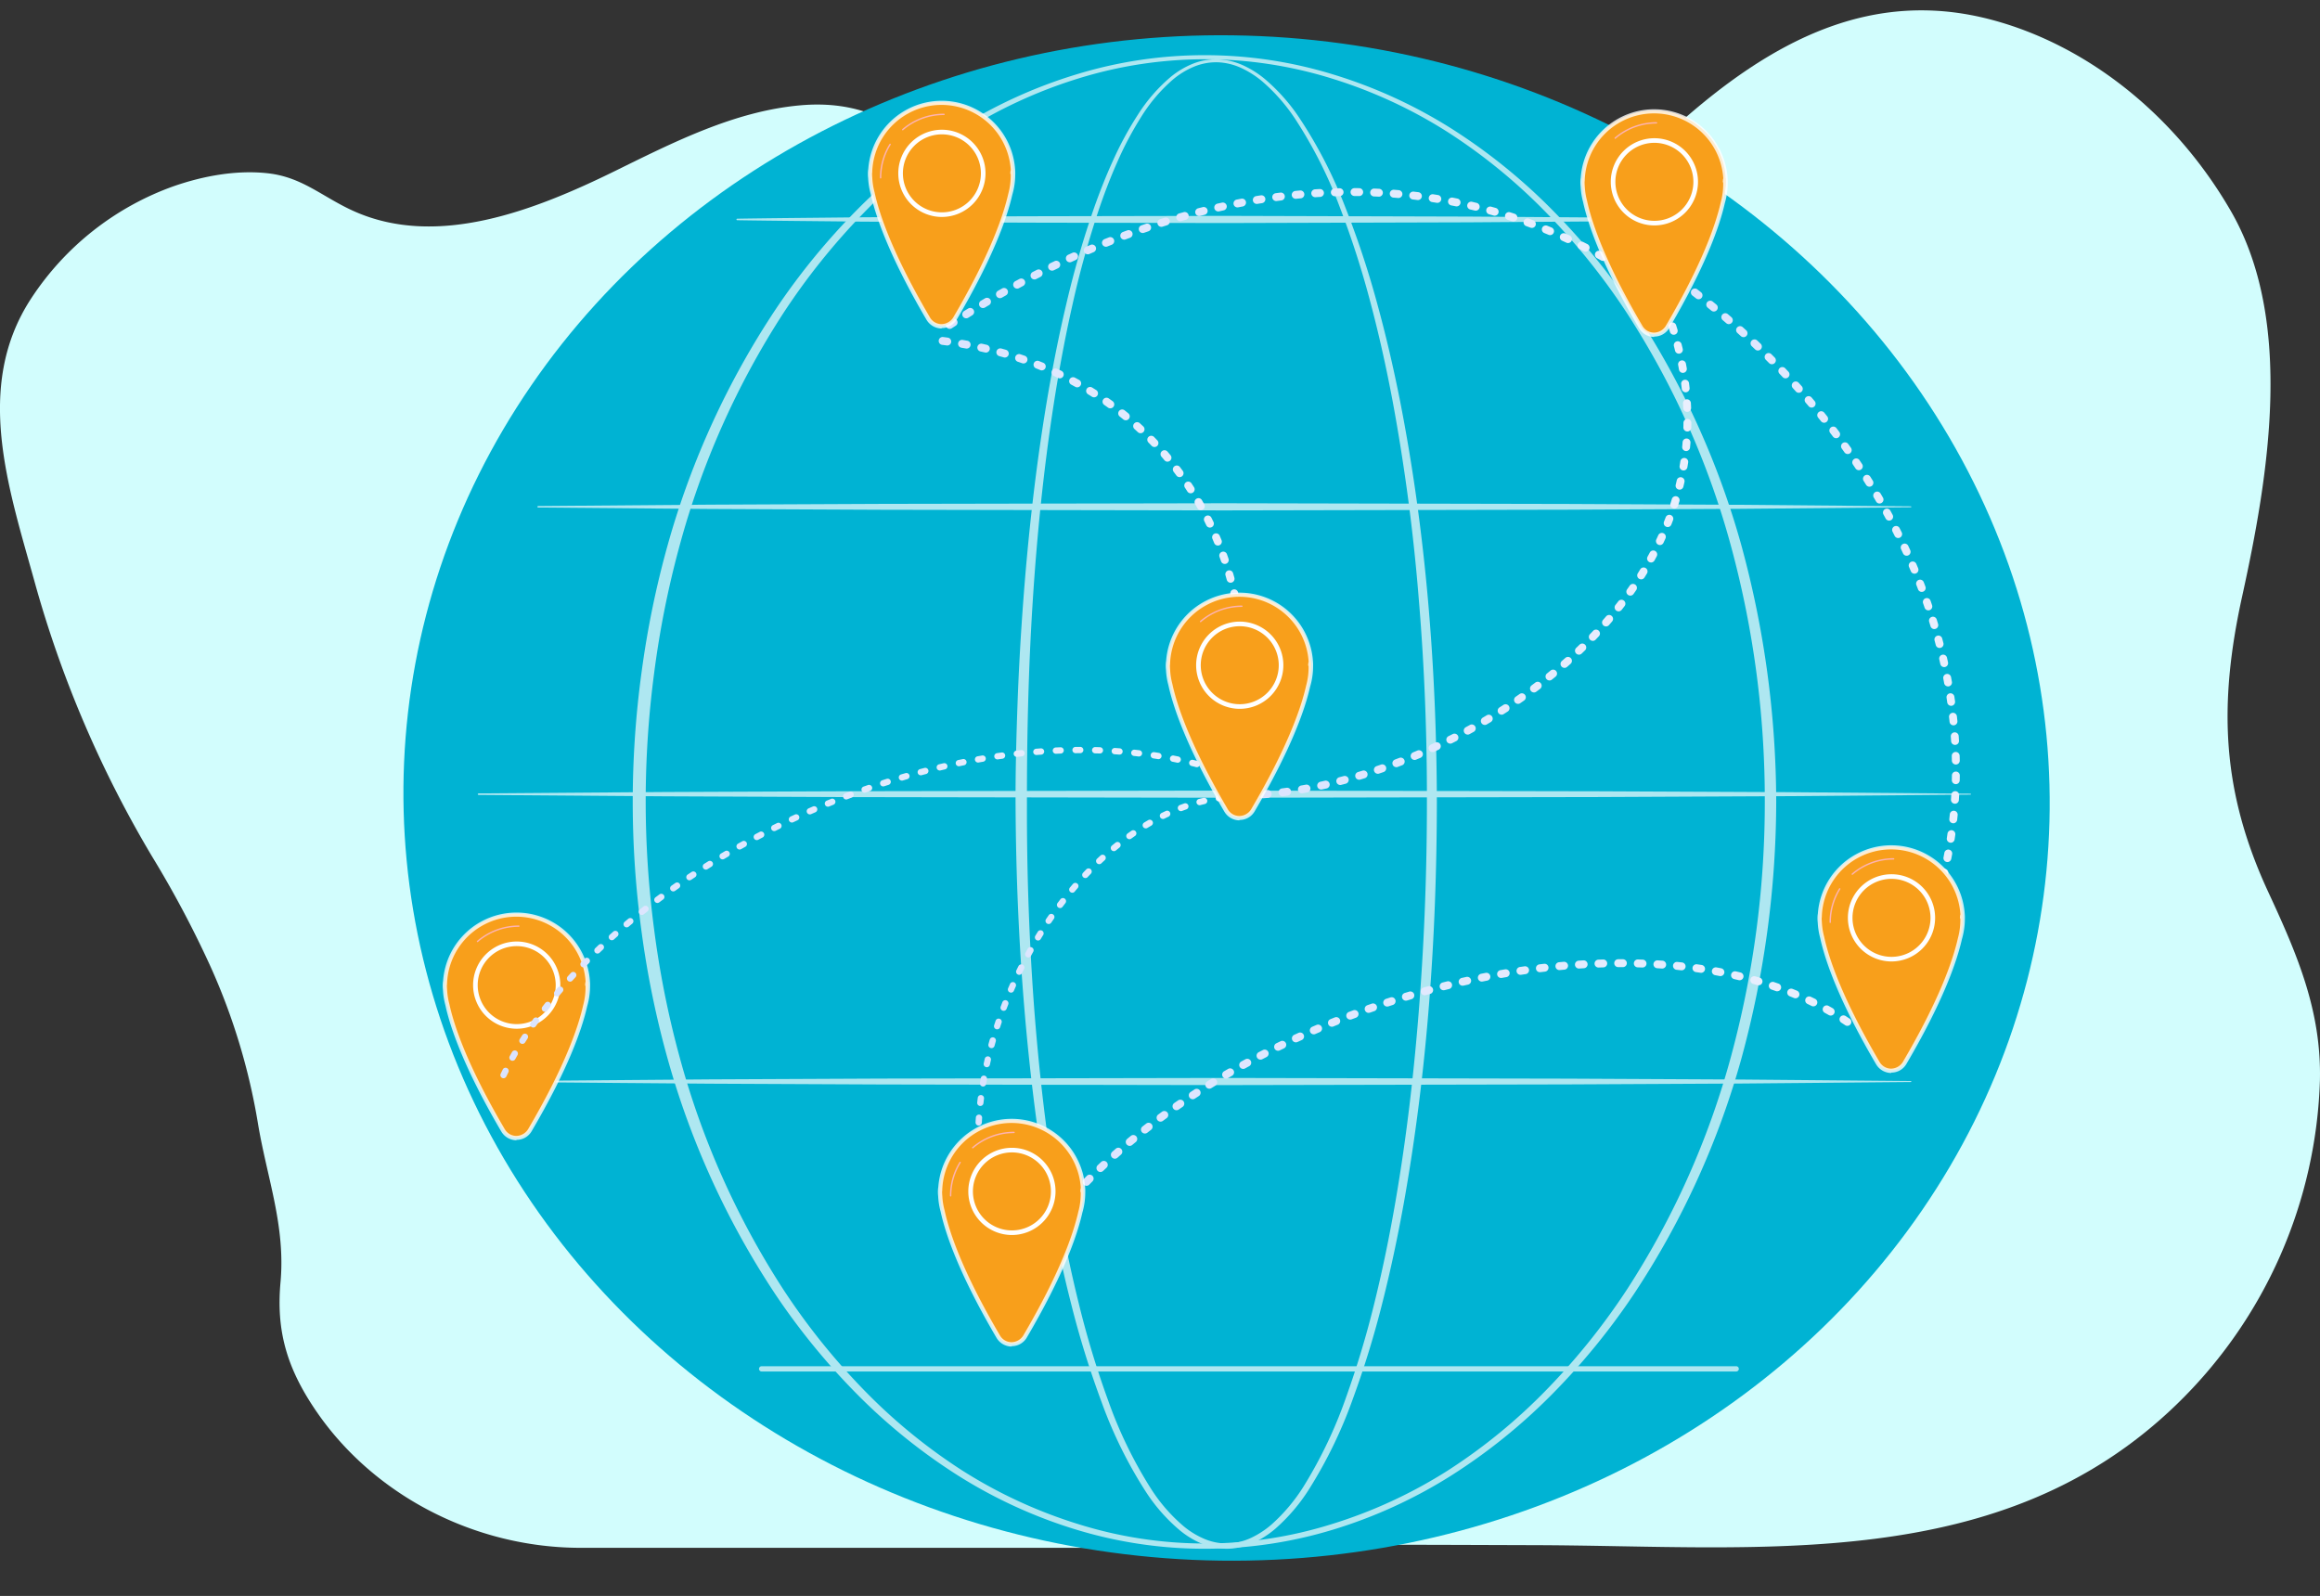 <svg xmlns="http://www.w3.org/2000/svg" xmlns:xlink="http://www.w3.org/1999/xlink" width="459.121" height="315.867" viewBox="0 0 459.121 315.867">
  <rect x="0" y="0" width="459.121" height="315.867" fill="#333333" stroke="none"/>
  <defs>
    <linearGradient id="linear-gradient" y1="0.5" x2="1" y2="0.5" gradientUnits="objectBoundingBox">
      <stop offset="0" stop-color="#dae3fe"/>
      <stop offset="1" stop-color="#e9effd"/>
    </linearGradient>
    <linearGradient id="linear-gradient-7" x1="0.144" y1="-5.117" x2="0.376" y2="-1.462" gradientUnits="objectBoundingBox">
      <stop offset="0" stop-color="#ff928e"/>
      <stop offset="1" stop-color="#feb3b1"/>
    </linearGradient>
    <linearGradient id="linear-gradient-8" x1="-1.375" y1="-3.116" x2="-0.466" y2="-1.363" xlink:href="#linear-gradient-7"/>
  </defs>
  <g id="Illustration" transform="translate(-150.992 -69.093)">
    <g id="Group_92" data-name="Group 92" transform="translate(142.681 69.093)">
      <path id="Path_1" data-name="Path 1" d="M222.641,267.9a125.114,125.114,0,0,1,9.354,31.066c1.773,10.633,5.457,20.169,4.442,31.305-.878,9.638,1.277,16.969,6.939,25.315,11.3,16.663,31.283,27.235,52.478,27.235H414.967c23.155-.794,46.375-.592,69.54-.529,45.138.123,92.472,5.819,127.24-27.928a93.244,93.244,0,0,0,28.284-64.074c.312-13.757-4.493-24.906-10.2-37.212-9.211-19.853-9.955-36.885-5.191-58.562,5.261-23.941,10.342-54.514-2.248-76.289-11.095-19.189-28.531-32.793-47.214-37.8-23.716-6.358-43.577,3.932-62.594,21.016-26.1,23.449-71.235,42.577-103.4,32.2-14.125-4.556-25.628-13.661-36.991-22.4-10.757-8.27-18.434-15.229-32.995-13.907-13.04,1.184-25.123,7.369-36.588,13-16.052,7.883-35.121,15.246-51.5,8.006-6.254-2.764-10.223-6.772-17.106-7.558-6.207-.709-12.794.506-18.622,2.52a56.338,56.338,0,0,0-28.358,22.353c-11.314,17.409-4.38,37.481.758,56.012a221.62,221.62,0,0,0,23.281,54.394A205.976,205.976,0,0,1,222.641,267.9Z" transform="translate(-172.614 -76.482)" fill="#d2fdfd"/>
      <g id="Group_8" data-name="Group 8" transform="translate(81.662 0)">
        <ellipse id="Ellipse_1" data-name="Ellipse 1" cx="150.934" cy="162.918" rx="150.934" ry="162.918" transform="translate(0 301.577) rotate(-87.486)" fill="#00b3d3"/>
        <g id="Group_7" data-name="Group 7" transform="translate(21.201 10.918)" opacity="0.68">
          <path id="Path_10" data-name="Path 10" d="M1189.132,270.015c-.039,26.62-1.865,53.3-6.556,79.539-1.187,6.556-2.564,13.08-4.2,19.542a188.245,188.245,0,0,1-5.872,19.124,90.644,90.644,0,0,1-8.76,18.024,36,36,0,0,1-6.574,7.668,18.742,18.742,0,0,1-4.3,2.773,12.9,12.9,0,0,1-5.024,1.184,12.677,12.677,0,0,1-5.079-.934,17.607,17.607,0,0,1-4.4-2.621,34.181,34.181,0,0,1-6.716-7.548,87.7,87.7,0,0,1-8.886-17.962,183.967,183.967,0,0,1-5.934-19.1c-1.657-6.458-3.048-12.979-4.245-19.532-2.39-13.11-4.02-26.345-5.12-39.617s-1.639-26.591-1.707-39.909c-.033-6.659.149-13.316.386-19.969s.616-13.3,1.106-19.942c.985-13.278,2.456-26.526,4.642-39.666,1.1-6.568,2.377-13.109,3.916-19.591a188.356,188.356,0,0,1,5.56-19.2c1.118-3.142,2.34-6.25,3.734-9.285a67.827,67.827,0,0,1,4.779-8.809,32.845,32.845,0,0,1,6.57-7.6,16.781,16.781,0,0,1,4.344-2.6,12.251,12.251,0,0,1,4.995-.887,13.24,13.24,0,0,1,4.936,1.156,19.273,19.273,0,0,1,4.289,2.677,36.62,36.62,0,0,1,6.712,7.465,89.9,89.9,0,0,1,9.2,17.752,182.163,182.163,0,0,1,6.309,18.967c1.776,6.423,3.281,12.917,4.583,19.449C1186.963,216.712,1189.056,243.39,1189.132,270.015Zm-1.97,0c.024-13.264-.48-26.532-1.582-39.75a382.823,382.823,0,0,0-5.186-39.431c-1.225-6.516-2.651-13-4.349-19.4a180.912,180.912,0,0,0-6.063-18.918,89.033,89.033,0,0,0-8.917-17.672,35.894,35.894,0,0,0-6.493-7.387,18.625,18.625,0,0,0-4.114-2.632,12.31,12.31,0,0,0-4.7-1.146,11.534,11.534,0,0,0-4.739.892,16.126,16.126,0,0,0-4.146,2.548,32.124,32.124,0,0,0-6.336,7.5,66.994,66.994,0,0,0-4.623,8.75c-1.347,3.02-2.526,6.116-3.6,9.246A187.284,187.284,0,0,0,1117,171.751c-1.461,6.466-2.663,12.992-3.684,19.544-2.035,13.108-3.356,26.324-4.193,39.564s-1.137,26.514-1.113,39.779q-.053,19.9,1.394,39.759c.994,13.226,2.516,26.418,4.793,39.481,1.141,6.53,2.475,13.027,4.072,19.456a182.667,182.667,0,0,0,5.741,19,86.5,86.5,0,0,0,8.615,17.767,33.069,33.069,0,0,0,6.426,7.345,16.519,16.519,0,0,0,4.111,2.494,11.343,11.343,0,0,0,4.649.884,11.831,11.831,0,0,0,4.6-1.126,17.654,17.654,0,0,0,4.027-2.644,34.88,34.88,0,0,0,6.295-7.471,89.407,89.407,0,0,0,8.487-17.835,186.826,186.826,0,0,0,5.674-19.022c1.579-6.434,2.9-12.934,4.027-19.465,2.262-13.065,3.765-26.259,4.765-39.484S1187.167,283.282,1187.162,270.015Z" transform="translate(-999.333 -122.27)" fill="#fff" style="mix-blend-mode: soft-light;isolation: isolate"/>
          <path id="Path_11" data-name="Path 11" d="M983.459,267.081a194.049,194.049,0,0,1-6.885,50.825,163.64,163.64,0,0,1-21.264,46.607A134.247,134.247,0,0,1,939.069,384.4,113.942,113.942,0,0,1,919.077,400.5a96.381,96.381,0,0,1-23.327,10.666,87.25,87.25,0,0,1-50.723.022,96.416,96.416,0,0,1-23.345-10.649,114.051,114.051,0,0,1-20.02-16.083,134.319,134.319,0,0,1-16.273-19.885,163.878,163.878,0,0,1-21.32-46.624,184.614,184.614,0,0,1-5.162-25.2,189.494,189.494,0,0,1,.016-51.326,184.425,184.425,0,0,1,5.179-25.193,163.815,163.815,0,0,1,21.349-46.592,134.233,134.233,0,0,1,16.275-19.863,113.654,113.654,0,0,1,20.013-16.054,96.8,96.8,0,0,1,23.327-10.609,86.631,86.631,0,0,1,50.643.021,96.725,96.725,0,0,1,23.309,10.628,113.569,113.569,0,0,1,19.986,16.066,134.157,134.157,0,0,1,16.244,19.867,163.57,163.57,0,0,1,21.292,46.575A194.049,194.049,0,0,1,983.459,267.081Zm-2.259,0a191.912,191.912,0,0,0-6.608-50.275A162.916,162.916,0,0,0,954,170.518a132.8,132.8,0,0,0-15.874-19.83,110.919,110.919,0,0,0-19.636-16.1,94.878,94.878,0,0,0-23.03-10.646,84.487,84.487,0,0,0-50.139.021,94.807,94.807,0,0,0-23.011,10.665,110.836,110.836,0,0,0-19.609,16.112,132.712,132.712,0,0,0-15.842,19.834,162.678,162.678,0,0,0-20.532,46.271,185.894,185.894,0,0,0-4.937,24.9,193.675,193.675,0,0,0,.016,50.666,185.742,185.742,0,0,0,4.954,24.9,162.6,162.6,0,0,0,20.561,46.238,132.614,132.614,0,0,0,15.844,19.812,110.451,110.451,0,0,0,19.6,16.083,95.172,95.172,0,0,0,22.993,10.625,83.889,83.889,0,0,0,50.06.022,95.216,95.216,0,0,0,23.011-10.608,110.566,110.566,0,0,0,19.63-16.071A132.709,132.709,0,0,0,953.942,363.6a162.848,162.848,0,0,0,20.617-46.255A191.894,191.894,0,0,0,981.2,267.081Z" transform="translate(-726.504 -119.336)" fill="#fff" style="mix-blend-mode: soft-light;isolation: isolate"/>
          <path id="Path_12" data-name="Path 12" d="M670.5,527.993l33.955-.274,33.955-.155,67.911-.125,67.911.138,33.955.17,33.956.3a.1.1,0,0,1,0,.2l-33.956.3-33.955.17-67.911.138-67.911-.125-33.955-.156L670.5,528.29a.149.149,0,0,1,0-.3Z" transform="translate(-658.551 -438.757)" fill="#fff" style="mix-blend-mode: soft-light;isolation: isolate"/>
          <path id="Path_13" data-name="Path 13" d="M851.783,266.271c8.036-.127,16.072-.182,24.107-.274L900,265.841c8.036-.066,16.072-.059,24.107-.08l24.107-.046,48.215.138,24.107.17c8.036.1,16.072.16,24.108.3a.1.1,0,0,1,0,.2c-8.036.137-16.072.2-24.108.3l-24.107.17-48.215.138-24.107-.046c-8.036-.02-16.072-.013-24.107-.08l-24.107-.155c-8.036-.092-16.072-.147-24.107-.274a.148.148,0,0,1,0-.3Z" transform="translate(-800.444 -233.907)" fill="#fff" style="mix-blend-mode: soft-light;isolation: isolate"/>
          <path id="Path_14" data-name="Path 14" d="M616.2,789.715l36.906-.274,36.906-.156,73.811-.126,73.811.138,36.905.17,36.906.3a.1.1,0,0,1,0,.2l-36.906.3-36.905.17-73.811.138-73.811-.125-36.906-.156-36.906-.273a.148.148,0,0,1,0-.3Z" transform="translate(-616.049 -643.607)" fill="#fff" style="mix-blend-mode: soft-light;isolation: isolate"/>
          <path id="Path_15" data-name="Path 15" d="M670.5,1051.438l33.955-.274,33.955-.156,67.911-.125,67.911.138,33.955.17,33.956.3a.1.1,0,0,1,0,.2l-33.956.3-33.955.17-67.911.138-67.911-.125-33.955-.156-33.955-.274a.149.149,0,0,1,0-.3Z" transform="translate(-658.551 -848.457)" fill="#fff" style="mix-blend-mode: soft-light;isolation: isolate"/>
          <path id="Path_16" data-name="Path 16" d="M1065.654,1314.489H872.795a.521.521,0,1,1,0-1.041h192.859a.521.521,0,0,1,0,1.041Z" transform="translate(-816.596 -1053.966)" fill="#fff" style="mix-blend-mode: soft-light;isolation: isolate"/>
        </g>
      </g>
      <path id="Path_85" data-name="Path 85" d="M1071.6,877.494a.623.623,0,0,1-.6-.454q-.127-.45-.245-.9a.623.623,0,1,1,1.205-.317q.116.441.24.88a.623.623,0,0,1-.6.793Zm-.916-3.772a.624.624,0,0,1-.61-.5q-.093-.457-.179-.917a.623.623,0,1,1,1.225-.229q.084.449.175.9a.623.623,0,0,1-.611.748Zm-.644-3.828a.623.623,0,0,1-.617-.541q-.062-.463-.116-.927a.623.623,0,1,1,1.238-.145q.053.454.113.907a.624.624,0,0,1-.535.7A.643.643,0,0,1,1070.039,869.894Zm-.384-3.863a.623.623,0,0,1-.621-.582q-.031-.465-.055-.931a.623.623,0,1,1,1.245-.064q.023.457.054.913a.623.623,0,0,1-.58.663Zm-.135-3.88a.623.623,0,0,1-.623-.621v-.258q0-.337,0-.675a.623.623,0,0,1,.623-.617h.007a.623.623,0,0,1,.617.63q0,.331,0,.662v.253a.623.623,0,0,1-.621.626Zm.1-3.882h-.035a.624.624,0,0,1-.588-.657q.025-.466.058-.932a.623.623,0,0,1,1.244.086q-.032.458-.057.915A.623.623,0,0,1,1069.621,858.27Zm.325-3.876a.642.642,0,0,1-.07,0,.623.623,0,0,1-.55-.689q.052-.464.11-.928a.623.623,0,1,1,1.237.155q-.057.456-.109.912A.623.623,0,0,1,1069.946,854.394Zm.538-3.853a.623.623,0,0,1-.616-.726q.077-.461.16-.92a.623.623,0,1,1,1.227.22q-.081.452-.157.905A.623.623,0,0,1,1070.484,850.541Zm.74-3.818a.614.614,0,0,1-.134-.015.623.623,0,0,1-.475-.743q.1-.456.206-.91a.623.623,0,1,1,1.214.283q-.1.447-.2.9A.623.623,0,0,1,1071.224,846.723Zm.931-3.774a.624.624,0,0,1-.6-.788q.123-.45.251-.9a.623.623,0,1,1,1.2.342q-.126.442-.247.884A.624.624,0,0,1,1072.155,842.948Zm1.114-3.722a.624.624,0,0,1-.593-.817q.144-.443.294-.884a.623.623,0,1,1,1.181.4q-.147.435-.289.871A.624.624,0,0,1,1073.269,839.226Zm1.29-3.663a.624.624,0,0,1-.583-.844q.165-.435.334-.868a.623.623,0,1,1,1.161.454q-.167.427-.329.855A.623.623,0,0,1,1074.559,835.564Zm1.458-3.6a.624.624,0,0,1-.572-.871q.185-.427.374-.851a.623.623,0,1,1,1.138.508q-.186.417-.368.838A.623.623,0,0,1,1076.018,831.968Zm1.622-3.522a.624.624,0,0,1-.559-.9q.2-.417.412-.831a.623.623,0,0,1,1.114.56q-.205.408-.406.819A.624.624,0,0,1,1077.64,828.446Zm1.782-3.439a.624.624,0,0,1-.546-.922q.223-.408.45-.811a.623.623,0,1,1,1.086.611q-.224.4-.443.8A.623.623,0,0,1,1079.422,825.007Zm1.944-3.358a.623.623,0,0,1-.531-.948q.243-.4.49-.792a.623.623,0,1,1,1.056.662q-.243.388-.482.78A.624.624,0,0,1,1081.366,821.65Zm2.1-3.264a.623.623,0,0,1-.515-.974q.262-.386.528-.767a.623.623,0,0,1,1.023.713q-.262.376-.52.755A.622.622,0,0,1,1083.47,818.385Zm2.262-3.157a.624.624,0,0,1-.5-1q.281-.372.566-.74a.623.623,0,0,1,.986.763q-.28.362-.557.728A.623.623,0,0,1,1085.731,815.229Zm2.42-3.036a.623.623,0,0,1-.476-1.024q.3-.357.6-.709a.623.623,0,1,1,.943.815q-.3.346-.594.7A.622.622,0,0,1,1088.152,812.193Zm2.58-2.9a.623.623,0,0,1-.454-1.05q.32-.34.644-.675a.623.623,0,1,1,.9.867q-.317.328-.632.662A.621.621,0,0,1,1090.732,809.291Zm2.743-2.749a.623.623,0,0,1-.428-1.076q.34-.32.683-.635a.623.623,0,1,1,.842.919q-.336.308-.67.623A.621.621,0,0,1,1093.475,806.542Zm2.907-2.573a.623.623,0,0,1-.4-1.1q.361-.3.724-.59a.623.623,0,0,1,.78.973q-.355.285-.708.577A.622.622,0,0,1,1096.382,803.969Zm3.073-2.372a.623.623,0,0,1-.364-1.13q.381-.273.765-.538a.623.623,0,1,1,.708,1.026q-.374.259-.746.525A.622.622,0,0,1,1099.455,801.6Zm3.239-2.138a.623.623,0,0,1-.323-1.157q.4-.243.8-.476a.623.623,0,0,1,.624,1.079q-.394.228-.785.464A.621.621,0,0,1,1102.694,799.459Zm3.4-1.865a.623.623,0,0,1-.276-1.183q.422-.207.845-.4a.623.623,0,0,1,.526,1.13q-.411.191-.821.393A.62.62,0,0,1,1106.1,797.594Zm3.557-1.547a.623.623,0,0,1-.221-1.206q.441-.167.883-.321a.623.623,0,0,1,.412,1.177q-.427.15-.853.31A.626.626,0,0,1,1109.653,796.047Zm3.694-1.177a.623.623,0,0,1-.157-1.226q.456-.119.914-.224a.623.623,0,0,1,.28,1.215q-.44.1-.88.216A.625.625,0,0,1,1113.348,794.87Zm3.8-.756a.623.623,0,0,1-.084-1.241q.467-.064.934-.115a.623.623,0,0,1,.133,1.239q-.45.049-.9.11A.644.644,0,0,1,1117.149,794.114Z" transform="translate(-867.629 -635.503)" fill="url(#linear-gradient)"/>
      <g id="Group_61" data-name="Group 61" transform="translate(90.76 12.775)">
        <path id="Path_86" data-name="Path 86" d="M1043,268.324a.781.781,0,0,1-.428-1.435q.389-.254.779-.506a.781.781,0,1,1,.848,1.312l-.771.5A.777.777,0,0,1,1043,268.324Zm3.273-2.093a.781.781,0,0,1-.415-1.444q.394-.246.788-.49a.781.781,0,1,1,.822,1.329l-.782.487A.779.779,0,0,1,1046.27,266.231Zm3.315-2.027a.781.781,0,0,1-.4-1.452q.4-.239.8-.475a.781.781,0,0,1,.794,1.346q-.4.234-.791.47A.776.776,0,0,1,1049.586,264.2Zm3.357-1.959a.781.781,0,0,1-.387-1.46l.808-.458a.781.781,0,0,1,.767,1.362l-.8.454A.779.779,0,0,1,1052.942,262.245Zm3.4-1.888a.782.782,0,0,1-.373-1.469l.818-.44a.781.781,0,0,1,.738,1.377l-.811.437A.778.778,0,0,1,1056.339,260.357Zm3.437-1.815a.781.781,0,0,1-.358-1.476q.413-.213.828-.423a.781.781,0,1,1,.707,1.393l-.821.419A.777.777,0,0,1,1059.777,258.542Zm115.838-1.712a.778.778,0,0,1-.406-.114q-.392-.239-.785-.474a.781.781,0,0,1,.8-1.341q.4.238.8.481a.781.781,0,0,1-.407,1.449Zm-112.361-.027a.781.781,0,0,1-.342-1.484q.418-.2.837-.4a.781.781,0,0,1,.676,1.409l-.83.4A.777.777,0,0,1,1063.253,256.8Zm3.515-1.66a.781.781,0,0,1-.326-1.492q.422-.194.846-.385a.781.781,0,0,1,.644,1.424l-.839.382A.78.78,0,0,1,1066.768,255.143Zm105.5-.273a.777.777,0,0,1-.381-.1q-.4-.224-.8-.444a.781.781,0,0,1,.752-1.37q.407.223.814.451a.782.782,0,0,1-.383,1.463Zm-101.943-1.306a.781.781,0,0,1-.309-1.5q.428-.184.856-.366a.781.781,0,1,1,.609,1.439q-.424.179-.847.362A.782.782,0,0,1,1070.321,253.564Zm98.522-.528a.778.778,0,0,1-.355-.086q-.409-.209-.818-.414a.781.781,0,0,1,.7-1.4q.415.208.83.42a.782.782,0,0,1-.357,1.477Zm-94.933-.967a.782.782,0,0,1-.292-1.507l.864-.344a.781.781,0,0,1,.575,1.453l-.856.342A.779.779,0,0,1,1073.91,252.07Zm91.444-.735a.779.779,0,0,1-.329-.073q-.416-.193-.832-.382a.781.781,0,0,1,.645-1.424q.424.192.846.388a.781.781,0,0,1-.33,1.49Zm-87.82-.671a.781.781,0,0,1-.274-1.513q.436-.163.873-.323a.781.781,0,0,1,.538,1.467q-.432.158-.863.32A.781.781,0,0,1,1077.535,250.664Zm84.271-.895a.776.776,0,0,1-.3-.061q-.422-.176-.844-.348a.781.781,0,1,1,.589-1.447q.429.175.857.354a.781.781,0,0,1-.3,1.5Zm-80.612-.42a.781.781,0,0,1-.255-1.52q.44-.152.881-.3a.781.781,0,1,1,.5,1.48q-.436.148-.871.3A.774.774,0,0,1,1081.194,249.35Zm77.008-1.005a.782.782,0,0,1-.273-.049q-.428-.16-.858-.315a.781.781,0,1,1,.532-1.469q.436.158.871.32a.781.781,0,0,1-.273,1.514Zm-73.317-.214a.781.781,0,0,1-.235-1.527l.888-.277a.781.781,0,1,1,.462,1.493q-.44.136-.879.275A.785.785,0,0,1,1084.885,248.131Zm69.658-1.068a.778.778,0,0,1-.244-.039q-.434-.143-.87-.281a.781.781,0,0,1,.474-1.489q.442.141.883.286a.781.781,0,0,1-.244,1.524Zm-65.935-.052a.781.781,0,0,1-.215-1.532q.448-.129.9-.253a.781.781,0,1,1,.42,1.505q-.443.124-.886.25A.77.77,0,0,1,1088.608,247.01Zm3.752-1.018a.781.781,0,0,1-.193-1.538q.451-.115.9-.228a.781.781,0,0,1,.378,1.517l-.893.225A.788.788,0,0,1,1092.36,245.993Zm58.477-.069a.784.784,0,0,1-.215-.03q-.44-.126-.88-.247a.781.781,0,0,1,.415-1.506q.448.123.895.251a.781.781,0,0,1-.215,1.533Zm-54.7-.842a.781.781,0,0,1-.172-1.544q.455-.1.91-.2a.781.781,0,0,1,.332,1.527q-.449.1-.9.2A.79.79,0,0,1,1096.139,245.082Zm50.949-.151a.768.768,0,0,1-.186-.023q-.445-.108-.89-.213a.781.781,0,0,1,.356-1.522q.452.106.9.216a.781.781,0,0,1-.184,1.541Zm-47.146-.649a.781.781,0,0,1-.149-1.548q.457-.089.915-.175a.781.781,0,0,1,.287,1.536q-.451.084-.9.173A.79.79,0,0,1,1099.943,244.282Zm43.36-.2a.8.8,0,0,1-.156-.016q-.449-.091-.9-.178a.781.781,0,0,1,.3-1.534q.456.088.911.181a.781.781,0,0,1-.154,1.547Zm-39.534-.488a.781.781,0,0,1-.125-1.552q.46-.075.92-.147a.781.781,0,0,1,.24,1.544q-.454.07-.908.144A.785.785,0,0,1,1103.768,243.6Zm35.718-.21a.788.788,0,0,1-.127-.01q-.452-.074-.9-.143a.781.781,0,0,1,.237-1.545q.459.071.918.146a.781.781,0,0,1-.125,1.553Zm-31.873-.356a.781.781,0,0,1-.1-1.556q.462-.06.923-.118a.781.781,0,0,1,.192,1.551q-.456.057-.912.116A.816.816,0,0,1,1107.613,243.031Zm28.032-.2a.822.822,0,0,1-.1-.006q-.454-.057-.909-.109a.781.781,0,0,1,.178-1.552q.462.053.924.11a.781.781,0,0,1-.1,1.557Zm-24.172-.247a.781.781,0,0,1-.075-1.559q.463-.046.927-.088a.781.781,0,0,1,.141,1.556q-.457.041-.915.086A.764.764,0,0,1,1111.474,242.588Zm20.313-.159c-.023,0-.046,0-.068,0q-.457-.039-.913-.075a.781.781,0,1,1,.121-1.558q.463.036.927.076a.781.781,0,0,1-.067,1.56Zm-16.44-.157a.781.781,0,0,1-.049-1.561q.464-.03.929-.056a.781.781,0,1,1,.089,1.56q-.458.026-.917.056Zm12.567-.106h-.039q-.458-.023-.915-.041a.781.781,0,0,1,.063-1.561q.465.019.93.042a.781.781,0,0,1-.038,1.562Zm-8.687-.079a.781.781,0,0,1-.024-1.562q.465-.014.93-.025a.781.781,0,1,1,.035,1.562q-.459.01-.917.024Zm4.807-.042h-.01q-.459-.006-.918-.008a.781.781,0,0,1,0-1.562h0q.465,0,.93.008a.781.781,0,0,1-.01,1.562Z" transform="translate(-937.506 -216.008)" fill="url(#linear-gradient)"/>
        <path id="Path_87" data-name="Path 87" d="M1310.488,443.939a.781.781,0,0,1-.016-1.562q.454-.009.912-.025a.781.781,0,1,1,.054,1.562q-.469.016-.934.026Zm3.877-.191a.781.781,0,0,1-.059-1.56q.454-.035.911-.076a.781.781,0,0,1,.139,1.557q-.467.041-.93.077Zm3.863-.4a.781.781,0,0,1-.1-1.556q.452-.058.908-.121a.781.781,0,1,1,.215,1.548q-.463.065-.924.123A.782.782,0,0,1,1318.228,443.352Zm3.841-.58a.781.781,0,0,1-.133-1.551q.45-.078.9-.161a.781.781,0,0,1,.283,1.537q-.46.085-.917.164A.8.8,0,0,1,1322.069,442.773Zm3.812-.746a.781.781,0,0,1-.165-1.545q.446-.1.894-.2a.781.781,0,0,1,.346,1.524q-.455.1-.909.2A.784.784,0,0,1,1325.881,442.027Zm3.779-.9a.782.782,0,0,1-.2-1.538q.443-.114.886-.233a.781.781,0,1,1,.405,1.509q-.451.121-.9.237A.775.775,0,0,1,1329.66,441.127Zm3.741-1.043a.781.781,0,0,1-.223-1.53q.438-.131.877-.266a.781.781,0,1,1,.46,1.493q-.446.138-.891.27A.783.783,0,0,1,1333.4,440.084Zm3.7-1.178a.781.781,0,0,1-.25-1.522q.434-.147.868-.3a.781.781,0,0,1,.512,1.476q-.44.153-.88.3A.782.782,0,0,1,1337.1,438.906Zm3.657-1.308a.781.781,0,0,1-.276-1.512q.429-.162.857-.327a.781.781,0,1,1,.563,1.457q-.434.167-.869.332A.782.782,0,0,1,1340.76,437.6Zm3.61-1.432a.781.781,0,0,1-.3-1.5q.423-.177.846-.357a.781.781,0,1,1,.612,1.437q-.428.183-.856.361A.776.776,0,0,1,1344.37,436.165Zm3.56-1.554a.781.781,0,0,1-.325-1.492q.417-.19.833-.385a.781.781,0,0,1,.661,1.416q-.422.2-.845.39A.778.778,0,0,1,1347.93,434.612Zm3.505-1.673a.781.781,0,0,1-.349-1.481q.411-.2.82-.412a.781.781,0,1,1,.708,1.393q-.415.211-.83.418A.778.778,0,0,1,1351.435,432.939Zm3.447-1.79a.781.781,0,0,1-.372-1.469q.4-.218.8-.44a.781.781,0,0,1,.755,1.368q-.407.225-.817.446A.776.776,0,0,1,1354.882,431.149Zm3.391-1.911a.781.781,0,0,1-.4-1.455q.4-.233.792-.469a.781.781,0,0,1,.8,1.341q-.4.24-.8.476A.78.78,0,0,1,1358.272,429.238Zm3.322-2.028a.781.781,0,0,1-.42-1.441q.388-.247.774-.5a.781.781,0,1,1,.849,1.312q-.391.253-.785.5A.777.777,0,0,1,1361.594,427.21Zm3.243-2.143a.781.781,0,0,1-.443-1.425q.378-.26.754-.523a.781.781,0,0,1,.9,1.28q-.381.267-.765.53A.776.776,0,0,1,1364.837,425.067Zm3.159-2.258a.781.781,0,0,1-.467-1.408q.368-.274.733-.55a.781.781,0,1,1,.943,1.246q-.371.281-.744.558A.777.777,0,0,1,1368,422.809Zm3.068-2.375a.781.781,0,0,1-.49-1.39q.356-.286.709-.577a.781.781,0,1,1,.992,1.207q-.359.3-.722.587A.777.777,0,0,1,1371.064,420.434Zm2.969-2.492a.781.781,0,0,1-.515-1.369q.344-.3.685-.6a.781.781,0,0,1,1.04,1.166q-.346.309-.7.615A.777.777,0,0,1,1374.033,417.942Zm2.86-2.611a.781.781,0,0,1-.539-1.347q.331-.315.657-.633a.781.781,0,0,1,1.09,1.12q-.332.324-.669.644A.779.779,0,0,1,1376.893,415.331Zm2.742-2.731a.781.781,0,0,1-.563-1.322q.316-.329.627-.661a.781.781,0,0,1,1.14,1.07q-.318.338-.64.673A.779.779,0,0,1,1379.635,412.6Zm2.62-2.859a.781.781,0,0,1-.588-1.3q.3-.345.6-.693a.781.781,0,1,1,1.189,1.014q-.3.355-.609.706A.779.779,0,0,1,1382.255,409.74Zm2.48-2.987a.781.781,0,0,1-.613-1.265q.283-.359.562-.721a.781.781,0,1,1,1.239.953q-.284.37-.573.736A.78.78,0,0,1,1384.734,406.754Zm2.323-3.109a.781.781,0,0,1-.638-1.232q.264-.373.522-.749a.781.781,0,0,1,1.288.885q-.264.385-.534.766A.781.781,0,0,1,1387.058,403.644Zm2.146-3.223a.781.781,0,0,1-.661-1.2q.241-.386.477-.774a.781.781,0,1,1,1.335.811q-.241.4-.488.791A.78.78,0,0,1,1389.2,400.422Zm1.958-3.338a.781.781,0,0,1-.685-1.157q.218-.4.431-.8a.781.781,0,0,1,1.381.731q-.218.412-.441.82A.781.781,0,0,1,1391.162,397.084Zm1.755-3.452a.782.782,0,0,1-.707-1.114q.194-.412.381-.826a.781.781,0,0,1,1.424.643q-.192.425-.39.848A.782.782,0,0,1,1392.916,393.633Zm1.536-3.559a.782.782,0,0,1-.727-1.068q.167-.423.327-.85a.781.781,0,1,1,1.463.549q-.164.438-.335.873A.782.782,0,0,1,1394.452,390.073Zm1.3-3.658a.782.782,0,0,1-.745-1.018q.138-.434.269-.871a.781.781,0,1,1,1.5.449q-.135.45-.277.9A.782.782,0,0,1,1395.752,386.415Zm1.05-3.744a.765.765,0,0,1-.185-.023.781.781,0,0,1-.575-.944q.107-.442.208-.886a.781.781,0,1,1,1.524.344q-.1.457-.214.911A.782.782,0,0,1,1396.8,382.671Zm.784-3.8a.782.782,0,0,1-.771-.912q.076-.448.145-.9a.781.781,0,1,1,1.545.236q-.071.463-.15.925A.781.781,0,0,1,1397.586,378.873Zm.514-3.843c-.026,0-.052,0-.077,0a.781.781,0,0,1-.7-.854q.044-.452.081-.906a.781.781,0,0,1,1.557.126q-.038.468-.084.933A.781.781,0,0,1,1398.1,375.03Zm.241-3.87h-.022a.782.782,0,0,1-.76-.8q.012-.454.017-.91a.781.781,0,0,1,.781-.773h.009a.781.781,0,0,1,.773.79q0,.469-.018.936A.781.781,0,0,1,1398.342,371.16Zm-.031-3.881a.781.781,0,0,1-.78-.748q-.019-.454-.046-.911a.781.781,0,1,1,1.56-.091q.027.469.047.936a.781.781,0,0,1-.748.814Zm-.3-3.872a.781.781,0,0,1-.776-.7q-.049-.452-.107-.907a.781.781,0,1,1,1.55-.195q.059.466.11.931a.782.782,0,0,1-.691.862A.83.83,0,0,1,1398.017,363.407Zm-.55-3.844a.781.781,0,0,1-.768-.646q-.079-.448-.165-.9a.781.781,0,0,1,1.535-.294q.089.461.169.92a.782.782,0,0,1-.771.917Zm-.792-3.8a.782.782,0,0,1-.759-.6q-.106-.442-.22-.885a.781.781,0,1,1,1.514-.387q.116.454.225.907a.781.781,0,0,1-.577.942A.772.772,0,0,1,1396.674,355.763Zm-1.019-3.745a.782.782,0,0,1-.747-.555q-.132-.435-.271-.872a.781.781,0,0,1,1.489-.474q.142.447.277.892a.781.781,0,0,1-.748,1.008Zm-1.23-3.681a.782.782,0,0,1-.734-.514q-.156-.427-.318-.856a.781.781,0,0,1,1.461-.554q.166.438.325.875a.782.782,0,0,1-.734,1.049Z" transform="translate(-1146.872 -298.531)" fill="url(#linear-gradient)"/>
        <path id="Path_88" data-name="Path 88" d="M1093.577,459.183a.783.783,0,0,1-.751-1q.126-.437.246-.878a.781.781,0,0,1,1.508.41q-.123.452-.253.9A.782.782,0,0,1,1093.577,459.183Zm.954-3.763a.77.77,0,0,1-.168-.018.781.781,0,0,1-.6-.93q.1-.445.188-.892a.781.781,0,0,1,1.532.31q-.093.46-.193.916A.782.782,0,0,1,1094.531,455.42Zm.707-3.817a.783.783,0,0,1-.773-.9q.068-.451.13-.9a.781.781,0,1,1,1.548.212q-.064.463-.134.926A.781.781,0,0,1,1095.238,451.6Zm.464-3.855q-.035,0-.07,0a.781.781,0,0,1-.709-.848q.041-.454.074-.909a.781.781,0,1,1,1.558.116q-.034.467-.076.932A.782.782,0,0,1,1095.7,447.748Zm.224-3.876h-.022a.781.781,0,0,1-.76-.8q.012-.456.019-.912a.781.781,0,1,1,1.562.02q-.006.468-.019.935A.781.781,0,0,1,1095.926,443.872Zm-.012-3.882a.781.781,0,0,1-.78-.756q-.015-.456-.036-.913a.781.781,0,1,1,1.561-.073q.022.468.037.935a.781.781,0,0,1-.755.806Zm-.244-3.88a.781.781,0,0,1-.777-.709q-.042-.455-.091-.911a.781.781,0,0,1,1.554-.166q.05.466.093.933a.782.782,0,0,1-.706.85Q1095.706,436.109,1095.67,436.109Zm-.474-3.861a.781.781,0,0,1-.771-.663q-.069-.452-.145-.9a.781.781,0,1,1,1.541-.258q.077.463.148.926a.781.781,0,0,1-.773.9Zm-.7-3.825a.782.782,0,0,1-.763-.618q-.1-.448-.2-.894a.781.781,0,0,1,1.523-.349q.1.458.2.915a.783.783,0,0,1-.765.945Zm-.925-3.778a.781.781,0,0,1-.753-.573q-.122-.441-.25-.88a.781.781,0,0,1,1.5-.438q.131.45.256.9a.782.782,0,0,1-.754.99Zm-1.147-3.716a.781.781,0,0,1-.739-.529q-.148-.433-.3-.864a.781.781,0,1,1,1.471-.526q.158.442.309.885a.782.782,0,0,1-.74,1.034Zm-1.365-3.642a.782.782,0,0,1-.723-.485q-.173-.423-.353-.844a.781.781,0,1,1,1.437-.613q.184.431.362.865a.782.782,0,0,1-.723,1.078Zm-1.582-3.553a.782.782,0,0,1-.7-.442q-.2-.412-.4-.821a.781.781,0,1,1,1.4-.7q.21.42.413.842a.782.782,0,0,1-.7,1.12Zm-1.794-3.452a.781.781,0,0,1-.682-.4q-.223-.4-.453-.8a.781.781,0,1,1,1.353-.782q.235.406.464.816a.782.782,0,0,1-.681,1.163Zm-2-3.337a.781.781,0,0,1-.658-.359q-.247-.385-.5-.767a.781.781,0,0,1,1.3-.864q.26.392.513.786a.781.781,0,0,1-.657,1.2Zm-2.2-3.2a.78.78,0,0,1-.631-.319q-.27-.367-.545-.731a.781.781,0,0,1,1.246-.943q.283.373.559.75a.781.781,0,0,1-.629,1.243Zm-2.392-3.056a.78.78,0,0,1-.6-.281q-.292-.35-.59-.7a.781.781,0,1,1,1.185-1.018q.305.355.6.713a.781.781,0,0,1-.6,1.282Zm-2.578-2.9a.779.779,0,0,1-.568-.244q-.313-.331-.632-.658a.781.781,0,1,1,1.119-1.09q.327.336.648.675a.781.781,0,0,1-.568,1.318Zm-2.754-2.734a.779.779,0,0,1-.533-.21q-.333-.31-.671-.617a.781.781,0,1,1,1.049-1.158q.347.314.689.633a.781.781,0,0,1-.533,1.352Zm-2.919-2.557a.778.778,0,0,1-.5-.178q-.352-.289-.709-.574a.781.781,0,0,1,.974-1.222q.366.292.727.589a.781.781,0,0,1-.5,1.385Zm-3.073-2.37a.776.776,0,0,1-.458-.149q-.368-.267-.742-.529a.781.781,0,0,1,.9-1.28q.384.269.762.543a.781.781,0,0,1-.459,1.414Zm-3.212-2.177a.778.778,0,0,1-.418-.121q-.384-.243-.774-.483a.781.781,0,1,1,.817-1.332q.4.245.793.495a.781.781,0,0,1-.419,1.441Zm-3.338-1.977a.775.775,0,0,1-.378-.1q-.4-.22-.8-.435a.781.781,0,0,1,.737-1.378q.413.221.821.447a.781.781,0,0,1-.379,1.465Zm-3.449-1.777a.777.777,0,0,1-.337-.077q-.411-.2-.826-.389a.781.781,0,0,1,.656-1.418q.425.2.845.4a.781.781,0,0,1-.338,1.486Zm-3.546-1.574a.778.778,0,0,1-.3-.059q-.421-.173-.846-.341a.781.781,0,1,1,.574-1.454q.436.172.866.349a.781.781,0,0,1-.3,1.5Zm-3.629-1.373a.775.775,0,0,1-.256-.044q-.43-.149-.864-.294a.781.781,0,0,1,.494-1.483q.444.148.884.3a.781.781,0,0,1-.256,1.519Zm-3.7-1.174a.776.776,0,0,1-.218-.031q-.437-.126-.878-.248a.781.781,0,1,1,.415-1.506q.451.124.9.254a.781.781,0,0,1-.217,1.532Zm-3.754-.981a.792.792,0,0,1-.179-.021q-.444-.1-.891-.2a.781.781,0,0,1,.339-1.525q.456.1.909.207a.781.781,0,0,1-.177,1.542Zm-3.8-.792a.789.789,0,0,1-.142-.013q-.448-.082-.9-.16a.781.781,0,0,1,.265-1.54q.461.079.918.163a.781.781,0,0,1-.14,1.55Zm-3.831-.611a.767.767,0,0,1-.106-.007q-.452-.062-.907-.119a.781.781,0,1,1,.194-1.55q.463.058.924.121a.781.781,0,0,1-.1,1.555Z" transform="translate(-932.493 -322.09)" fill="url(#linear-gradient)"/>
        <path id="Path_89" data-name="Path 89" d="M1751.36,462.441a.782.782,0,0,1-.689-1.149q.215-.4.426-.808a.781.781,0,0,1,1.386.721q-.214.411-.433.822A.781.781,0,0,1,1751.36,462.441Zm1.754-3.46a.782.782,0,0,1-.7-1.12q.2-.412.392-.825a.781.781,0,0,1,1.415.663q-.2.42-.4.839A.781.781,0,0,1,1753.114,458.982Zm1.608-3.53a.782.782,0,0,1-.717-1.09q.181-.42.357-.841a.781.781,0,0,1,1.442.6q-.179.429-.363.855A.781.781,0,0,1,1754.722,455.451Zm1.458-3.6a.782.782,0,0,1-.73-1.06q.163-.428.321-.856a.781.781,0,1,1,1.466.542q-.161.436-.327.871A.782.782,0,0,1,1756.18,451.856Zm1.3-3.655a.782.782,0,0,1-.742-1.028q.145-.435.284-.869a.781.781,0,0,1,1.487.478q-.142.442-.289.884A.782.782,0,0,1,1757.484,448.2Zm1.146-3.708a.782.782,0,0,1-.752-1q.125-.44.247-.881a.781.781,0,0,1,1.507.414q-.123.448-.251.9A.781.781,0,0,1,1758.63,444.494Zm.985-3.753a.767.767,0,0,1-.183-.022.781.781,0,0,1-.578-.942q.107-.445.209-.89a.781.781,0,1,1,1.523.348q-.1.453-.213.906A.781.781,0,0,1,1759.615,440.741Zm.823-3.793a.782.782,0,0,1-.768-.931q.087-.449.17-.9a.781.781,0,1,1,1.537.283q-.085.458-.173.915A.782.782,0,0,1,1760.439,436.948Zm.66-3.824a.8.8,0,0,1-.117-.009.781.781,0,0,1-.656-.889q.068-.452.131-.906a.781.781,0,0,1,1.547.217q-.065.461-.134.921A.782.782,0,0,1,1761.1,433.124Zm.5-3.85a.78.78,0,0,1-.778-.864q.049-.455.093-.911a.781.781,0,0,1,1.555.151q-.045.464-.095.927A.781.781,0,0,1,1761.594,429.274Zm.332-3.868-.051,0a.782.782,0,0,1-.73-.83q.029-.457.055-.914a.781.781,0,1,1,1.56.085q-.025.465-.055.929A.781.781,0,0,1,1761.926,425.406Zm.168-3.878h-.018a.781.781,0,0,1-.763-.8q.01-.458.016-.916a.773.773,0,0,1,.791-.771.781.781,0,0,1,.771.791q-.006.465-.017.931A.781.781,0,0,1,1762.094,421.528Zm.007-3.883a.781.781,0,0,1-.781-.767q-.008-.457-.022-.916a.781.781,0,0,1,1.562-.045q.013.466.022.932a.781.781,0,0,1-.766.8Zm-.153-3.881a.781.781,0,0,1-.779-.735q-.027-.458-.059-.916a.781.781,0,0,1,1.559-.108q.032.465.06.931a.781.781,0,0,1-.733.827Zm-.31-3.875a.781.781,0,0,1-.776-.7q-.046-.456-.1-.913a.781.781,0,1,1,1.553-.171q.051.464.1.928a.781.781,0,0,1-.7.855Q1761.677,409.889,1761.638,409.889Zm-.464-3.861a.782.782,0,0,1-.773-.673q-.063-.454-.132-.909a.781.781,0,0,1,1.545-.231q.069.462.134.924a.782.782,0,0,1-.775.89Zm-.616-3.842a.782.782,0,0,1-.768-.643q-.081-.452-.167-.9a.781.781,0,0,1,1.535-.291q.087.459.17.918a.782.782,0,0,1-.77.92Zm-.763-3.817a.781.781,0,0,1-.762-.613q-.1-.449-.2-.9a.781.781,0,0,1,1.523-.349q.1.456.2.911a.781.781,0,0,1-.595.931A.792.792,0,0,1,1759.794,398.37Zm-.907-3.786a.782.782,0,0,1-.756-.585q-.115-.446-.235-.89a.781.781,0,0,1,1.509-.405q.121.451.239.9a.782.782,0,0,1-.757.977Zm-1.045-3.743a.782.782,0,0,1-.748-.558q-.131-.439-.266-.877a.781.781,0,1,1,1.493-.46q.137.445.27.89a.781.781,0,0,1-.749,1.005Zm-1.178-3.7a.782.782,0,0,1-.74-.531q-.147-.434-.3-.867a.781.781,0,0,1,1.476-.514q.153.44.3.88a.782.782,0,0,1-.74,1.032Zm-1.308-3.654a.781.781,0,0,1-.731-.505q-.162-.429-.328-.857a.781.781,0,1,1,1.457-.564q.168.434.332.869a.782.782,0,0,1-.731,1.058Zm-1.434-3.607a.781.781,0,0,1-.721-.48q-.177-.423-.357-.845a.781.781,0,1,1,1.437-.614q.182.428.362.857a.782.782,0,0,1-.721,1.083Zm-1.556-3.556a.781.781,0,0,1-.711-.457q-.191-.416-.385-.832a.781.781,0,0,1,1.416-.661q.2.422.39.844a.782.782,0,0,1-.71,1.107Zm-1.673-3.5a.781.781,0,0,1-.7-.433q-.2-.41-.412-.82a.781.781,0,0,1,1.393-.708q.211.415.418.831a.782.782,0,0,1-.7,1.13Zm-1.787-3.446a.782.782,0,0,1-.688-.411q-.217-.4-.438-.806a.781.781,0,0,1,1.37-.752q.224.408.444.816a.782.782,0,0,1-.687,1.152Zm-1.9-3.388a.781.781,0,0,1-.677-.389q-.23-.4-.464-.792a.781.781,0,0,1,1.346-.794q.236.4.469.8a.782.782,0,0,1-.675,1.174Zm-2-3.327a.781.781,0,0,1-.664-.369q-.242-.39-.488-.778a.781.781,0,0,1,1.321-.835q.248.393.494.787a.781.781,0,0,1-.663,1.194Zm-2.1-3.265a.78.78,0,0,1-.651-.349q-.254-.382-.511-.763a.781.781,0,1,1,1.295-.874q.26.386.517.772a.781.781,0,0,1-.65,1.214Zm-2.2-3.2a.78.78,0,0,1-.638-.33q-.265-.374-.533-.747a.781.781,0,1,1,1.269-.912q.272.377.54.756a.781.781,0,0,1-.637,1.233Zm-2.29-3.135a.78.78,0,0,1-.625-.311q-.276-.366-.555-.731a.781.781,0,1,1,1.242-.949q.282.369.562.74a.781.781,0,0,1-.624,1.251ZM1736.042,350a.779.779,0,0,1-.611-.293q-.286-.358-.576-.716a.781.781,0,0,1,1.215-.983q.292.361.581.723a.781.781,0,0,1-.61,1.269Zm-2.465-3a.78.78,0,0,1-.6-.277q-.3-.35-.6-.7a.781.781,0,0,1,1.187-1.016q.3.353.6.707a.781.781,0,0,1-.6,1.286Zm-2.546-2.93a.78.78,0,0,1-.583-.261q-.305-.342-.614-.683a.781.781,0,0,1,1.158-1.048q.312.345.621.691a.781.781,0,0,1-.582,1.3Zm-2.626-2.86a.779.779,0,0,1-.569-.246q-.315-.334-.632-.666a.781.781,0,0,1,1.13-1.08q.321.336.639.674a.781.781,0,0,1-.569,1.317Zm-2.7-2.789a.779.779,0,0,1-.554-.23q-.323-.325-.649-.65a.781.781,0,1,1,1.1-1.109q.329.327.656.656a.781.781,0,0,1-.554,1.332Zm-2.772-2.717a.776.776,0,0,1-.539-.217q-.332-.317-.666-.632a.781.781,0,1,1,1.072-1.137q.338.319.673.639a.781.781,0,0,1-.54,1.346Zm-2.841-2.646a.778.778,0,0,1-.525-.2q-.34-.308-.682-.616a.781.781,0,0,1,1.043-1.163q.346.31.689.622a.781.781,0,0,1-.525,1.36Zm-2.907-2.573a.778.778,0,0,1-.51-.19q-.348-.3-.7-.6a.781.781,0,0,1,1.014-1.189q.354.3.7.6a.781.781,0,0,1-.511,1.373Zm-2.97-2.5a.779.779,0,0,1-.5-.178q-.355-.291-.712-.581a.781.781,0,0,1,.984-1.213q.361.293.719.587a.781.781,0,0,1-.5,1.385Zm-3.03-2.427a.778.778,0,0,1-.481-.166q-.361-.283-.726-.563a.781.781,0,0,1,.955-1.237q.368.284.733.569a.781.781,0,0,1-.482,1.4ZM1708.1,323.2a.778.778,0,0,1-.465-.154q-.369-.274-.739-.547a.781.781,0,0,1,.925-1.259q.374.275.746.552a.781.781,0,0,1-.467,1.408Z" transform="translate(-1457.499 -279.105)" fill="url(#linear-gradient)"/>
        <path id="Path_90" data-name="Path 90" d="M1103.007,1005.885a.782.782,0,0,1-.678-1.168q.2-.348.4-.694a.781.781,0,1,1,1.35.787q-.2.339-.392.68A.781.781,0,0,1,1103.007,1005.885Zm1.935-3.217a.781.781,0,0,1-.659-1.2q.25-.393.5-.784a.781.781,0,1,1,1.31.852q-.25.384-.494.77A.78.78,0,0,1,1104.942,1002.669Zm2.155-3.228a.781.781,0,0,1-.639-1.23q.268-.381.539-.76a.781.781,0,0,1,1.27.911q-.267.372-.53.747A.78.78,0,0,1,1107.1,999.441Zm2.3-3.128a.781.781,0,0,1-.619-1.258q.283-.369.571-.736a.781.781,0,0,1,1.229.965q-.283.36-.562.723A.78.78,0,0,1,1109.4,996.313Zm2.43-3.027a.781.781,0,0,1-.6-1.283q.3-.357.6-.711a.781.781,0,1,1,1.189,1.014q-.3.349-.591.7A.78.78,0,0,1,1111.826,993.286Zm2.551-2.927a.781.781,0,0,1-.579-1.306q.312-.345.628-.687a.781.781,0,1,1,1.148,1.06q-.311.337-.618.676A.779.779,0,0,1,1114.376,990.359Zm2.66-2.827a.781.781,0,0,1-.559-1.327q.325-.333.653-.663a.781.781,0,0,1,1.108,1.1q-.324.325-.643.653A.779.779,0,0,1,1117.036,987.532Zm2.761-2.729a.781.781,0,0,1-.539-1.347q.336-.32.675-.639a.781.781,0,1,1,1.07,1.139q-.335.315-.667.631A.778.778,0,0,1,1119.8,984.8Zm2.854-2.632a.781.781,0,0,1-.52-1.364q.346-.309.7-.616a.781.781,0,0,1,1.031,1.174q-.345.3-.687.608A.778.778,0,0,1,1122.652,982.171Zm2.939-2.537a.781.781,0,0,1-.5-1.381q.356-.3.715-.593a.781.781,0,0,1,.994,1.206q-.355.292-.707.586A.778.778,0,0,1,1125.591,979.634Zm3.017-2.444a.781.781,0,0,1-.483-1.4q.365-.286.733-.571a.781.781,0,1,1,.956,1.236q-.363.281-.724.564A.777.777,0,0,1,1128.607,977.19Zm3.089-2.352a.781.781,0,0,1-.465-1.41q.373-.276.749-.549a.781.781,0,0,1,.92,1.263q-.372.27-.741.543A.777.777,0,0,1,1131.7,974.838Zm3.156-2.262a.781.781,0,0,1-.447-1.423q.381-.265.764-.528a.781.781,0,1,1,.884,1.288q-.379.26-.756.522A.777.777,0,0,1,1134.852,972.576Zm3.217-2.174a.781.781,0,0,1-.429-1.435q.388-.255.778-.507a.781.781,0,0,1,.849,1.312q-.386.25-.77.5A.779.779,0,0,1,1138.07,970.4Zm3.274-2.087a.781.781,0,0,1-.412-1.445q.395-.244.791-.487a.781.781,0,0,1,.814,1.334q-.393.24-.783.481A.778.778,0,0,1,1141.344,968.315Zm3.328-2a.781.781,0,0,1-.395-1.456q.4-.234.8-.466a.781.781,0,0,1,.78,1.354q-.4.229-.795.461A.778.778,0,0,1,1144.672,966.315Zm3.377-1.916a.781.781,0,0,1-.377-1.466q.406-.224.814-.445a.781.781,0,1,1,.746,1.373l-.807.442A.779.779,0,0,1,1148.049,964.4Zm3.432-1.836a.781.781,0,0,1-.36-1.475q.413-.215.828-.427a.781.781,0,0,1,.712,1.391l-.821.423A.778.778,0,0,1,1151.481,962.563Zm3.477-1.753a.781.781,0,0,1-.344-1.483q.418-.2.837-.407a.781.781,0,1,1,.679,1.407l-.83.4A.78.78,0,0,1,1154.959,960.809Zm3.516-1.669a.782.782,0,0,1-.327-1.492l.846-.386a.781.781,0,1,1,.645,1.423l-.839.383A.781.781,0,0,1,1158.475,959.14Zm3.552-1.585a.781.781,0,0,1-.311-1.5q.427-.185.855-.367a.781.781,0,0,1,.612,1.438q-.423.18-.846.363A.773.773,0,0,1,1162.027,957.555Zm3.586-1.5a.781.781,0,0,1-.294-1.505q.431-.175.862-.347a.781.781,0,1,1,.579,1.451q-.427.17-.854.343A.777.777,0,0,1,1165.612,956.053Zm102-.18a.777.777,0,0,1-.434-.132q-.377-.252-.759-.5a.781.781,0,0,1,.847-1.314q.393.254.782.514a.781.781,0,0,1-.436,1.431Zm-98.379-1.238a.781.781,0,0,1-.277-1.512q.434-.165.87-.327a.781.781,0,0,1,.545,1.464l-.861.323A.778.778,0,0,1,1169.229,954.635Zm95.082-.8a.777.777,0,0,1-.388-.1q-.394-.226-.793-.446a.781.781,0,0,1,.757-1.367q.408.226.812.457a.781.781,0,0,1-.389,1.46Zm-91.436-.53a.781.781,0,0,1-.26-1.518l.876-.306a.781.781,0,0,1,.512,1.477q-.434.15-.867.3A.778.778,0,0,1,1172.875,953.3Zm3.673-1.249a.781.781,0,0,1-.243-1.524l.882-.286a.781.781,0,1,1,.478,1.488l-.873.283A.779.779,0,0,1,1176.549,952.052Zm84.336-.038a.778.778,0,0,1-.343-.08q-.409-.2-.822-.4a.781.781,0,1,1,.666-1.413q.424.2.843.405a.781.781,0,0,1-.344,1.483Zm-80.638-1.125a.782.782,0,0,1-.226-1.53l.887-.265a.781.781,0,0,1,.443,1.5l-.879.263A.781.781,0,0,1,1180.247,950.889Zm77.1-.473a.78.78,0,0,1-.3-.06q-.42-.175-.845-.345a.781.781,0,1,1,.58-1.451q.434.173.865.353a.781.781,0,0,1-.3,1.5Zm-73.38-.6a.781.781,0,0,1-.208-1.534q.446-.124.893-.245a.781.781,0,1,1,.408,1.508q-.442.12-.884.242A.785.785,0,0,1,1183.969,949.811Zm69.755-.784a.787.787,0,0,1-.259-.044q-.43-.151-.864-.3a.781.781,0,1,1,.5-1.481q.443.149.882.3a.781.781,0,0,1-.259,1.519Zm-66.012-.206a.781.781,0,0,1-.19-1.539q.449-.113.9-.223a.781.781,0,0,1,.373,1.517l-.889.221A.787.787,0,0,1,1187.712,948.821Zm3.763-.9a.781.781,0,0,1-.172-1.543q.453-.1.906-.2a.781.781,0,0,1,.337,1.526q-.448.1-.9.2A.785.785,0,0,1,1191.475,947.92Zm58.554-.082a.784.784,0,0,1-.22-.032q-.438-.128-.879-.252a.781.781,0,0,1,.422-1.5q.45.126.9.257a.781.781,0,0,1-.22,1.531Zm-54.757-.731a.782.782,0,0,1-.153-1.548l.911-.181a.781.781,0,0,1,.3,1.534q-.45.088-.9.178A.778.778,0,0,1,1195.272,947.107Zm51.007-.269a.786.786,0,0,1-.184-.022q-.443-.107-.891-.209a.781.781,0,0,1,.349-1.523q.455.1.908.213a.781.781,0,0,1-.182,1.541Zm-47.191-.45a.781.781,0,0,1-.134-1.551l.914-.158a.781.781,0,0,1,.261,1.541q-.453.076-.906.156A.789.789,0,0,1,1199.088,946.388Zm43.4-.372a.8.8,0,0,1-.149-.014q-.449-.086-.9-.169a.781.781,0,0,1,.281-1.537q.459.084.915.172a.781.781,0,0,1-.147,1.549Zm-39.564-.25a.781.781,0,0,1-.115-1.554l.919-.134a.781.781,0,0,1,.221,1.547q-.454.065-.909.133A.81.81,0,0,1,1202.921,945.766Zm35.738-.4a.782.782,0,0,1-.116-.009q-.452-.068-.907-.131a.781.781,0,0,1,.217-1.547q.462.065.921.133a.781.781,0,0,1-.114,1.554Zm-31.891-.119a.781.781,0,0,1-.094-1.557q.462-.057.923-.11a.781.781,0,1,1,.179,1.552q-.456.052-.912.108A.753.753,0,0,1,1206.768,945.243Zm28.041-.378a.836.836,0,0,1-.086,0q-.454-.05-.911-.1a.781.781,0,1,1,.155-1.555q.464.046.926.1a.781.781,0,0,1-.084,1.558Zm-24.18-.041a.781.781,0,0,1-.073-1.559q.463-.044.926-.084a.781.781,0,1,1,.136,1.557q-.457.04-.914.083C1210.679,944.823,1210.654,944.824,1210.629,944.824Zm20.313-.307-.056,0q-.457-.033-.915-.061a.781.781,0,0,1,.1-1.56q.465.029.928.062a.781.781,0,0,1-.054,1.561Zm-16.443,0a.781.781,0,0,1-.051-1.561q.464-.031.927-.058a.781.781,0,0,1,.092,1.56q-.458.027-.917.057Zm3.878-.2a.781.781,0,0,1-.028-1.562q.465-.017.929-.03a.781.781,0,0,1,.045,1.562l-.918.03Zm8.688-.006h-.029q-.458-.017-.917-.03a.781.781,0,0,1,.044-1.562q.466.014.929.03a.781.781,0,0,1-.028,1.562Zm-4.806-.074a.781.781,0,0,1,0-1.563h.929a.781.781,0,0,1,0,1.563h-.924Z" transform="translate(-984.476 -765.617)" fill="url(#linear-gradient)"/>
        <g id="Group_46" data-name="Group 46" transform="translate(89.311 7.171)">
          <g id="Group_43" data-name="Group 43">
            <g id="Group_40" data-name="Group 40" transform="translate(0.411 0.25)">
              <circle id="Ellipse_10" data-name="Ellipse 10" cx="14.157" cy="14.157" r="14.157" transform="translate(0.026)" fill="#f89f1b"/>
              <path id="Path_101" data-name="Path 101" d="M1001.557,223.689H973.269s-1.127,7.858,11.508,29.38a3.093,3.093,0,0,0,5.3.01C1002.707,231.555,1001.557,223.689,1001.557,223.689Z" transform="translate(-973.243 -210.291)" fill="#f89f1b"/>
            </g>
            <g id="Group_41" data-name="Group 41">
              <path id="Path_102" data-name="Path 102" d="M985.939,205.869v.08h0a3.512,3.512,0,0,1-3-1.733c-7.385-12.581-10.092-20.535-11.061-24.986a14.264,14.264,0,0,1-.485-3.057,7.091,7.091,0,0,1-.012-1.543l.037-.226a14.567,14.567,0,0,1,29.069.144,6.412,6.412,0,0,1,.023.78v.052a14.586,14.586,0,0,1-.584,4.094c-1,4.447-3.726,12.323-10.985,24.692A3.429,3.429,0,0,1,985.939,205.869Zm-13.764-30.7c0,.212,0,.515.04.972v0a13.351,13.351,0,0,0,.461,2.885l0,.016c.955,4.391,3.633,12.246,10.969,24.742a2.661,2.661,0,0,0,2.29,1.3l0,.41v-.411a2.79,2.79,0,0,0,2.3-1.315c7.213-12.289,9.906-20.1,10.894-24.487l.007-.025a13.7,13.7,0,0,0,.472-3.875l-.083-.058v0a5.455,5.455,0,0,1,.063-.69l.039-.024a13.728,13.728,0,0,0-27.415.143l-.012.418Z" transform="translate(-971.352 -160.881)" fill="#fff" opacity="0.8"/>
            </g>
            <circle id="Ellipse_11" data-name="Ellipse 11" cx="8.174" cy="8.174" r="8.174" transform="translate(3.079 14.362) rotate(-45)" fill="#f89f1b"/>
            <g id="Group_42" data-name="Group 42" transform="translate(6.008 5.73)">
              <path id="Path_103" data-name="Path 103" d="M1007.632,204.514a8.631,8.631,0,1,1,8.631-8.631A8.641,8.641,0,0,1,1007.632,204.514Zm0-16.349a7.718,7.718,0,1,0,7.718,7.718A7.727,7.727,0,0,0,1007.632,188.165Z" transform="translate(-999.001 -187.252)" fill="#fff"/>
            </g>
          </g>
          <g id="Group_44" data-name="Group 44" transform="translate(6.748 2.552)">
            <path id="Path_104" data-name="Path 104" d="M1002.542,175.922a.137.137,0,0,1-.089-.241,12.686,12.686,0,0,1,8.261-3.058.137.137,0,1,1,0,.274,12.412,12.412,0,0,0-8.083,2.992A.137.137,0,0,1,1002.542,175.922Z" transform="translate(-1002.405 -172.623)" fill="url(#linear-gradient-7)"/>
          </g>
          <g id="Group_45" data-name="Group 45" transform="translate(2.371 8.495)">
            <path id="Path_105" data-name="Path 105" d="M982.4,206.854a.137.137,0,0,1-.137-.137,12.657,12.657,0,0,1,1.9-6.678.137.137,0,1,1,.233.144,12.382,12.382,0,0,0-1.857,6.534A.137.137,0,0,1,982.4,206.854Z" transform="translate(-982.262 -199.975)" fill="url(#linear-gradient-8)"/>
          </g>
        </g>
        <g id="Group_611" data-name="Group 611" transform="translate(230.311 8.85)">
          <g id="Group_43-2" data-name="Group 43">
            <g id="Group_40-2" data-name="Group 40" transform="translate(0.411 0.25)">
              <circle id="Ellipse_10-2" data-name="Ellipse 10" cx="14.157" cy="14.157" r="14.157" transform="translate(0.026)" fill="#f89f1b"/>
              <path id="Path_101-2" data-name="Path 101" d="M1001.557,223.689H973.269s-1.127,7.858,11.508,29.38a3.093,3.093,0,0,0,5.3.01C1002.707,231.555,1001.557,223.689,1001.557,223.689Z" transform="translate(-973.243 -210.291)" fill="#f89f1b"/>
            </g>
            <g id="Group_41-2" data-name="Group 41">
              <path id="Path_102-2" data-name="Path 102" d="M985.939,205.869v.08h0a3.512,3.512,0,0,1-3-1.733c-7.385-12.581-10.092-20.535-11.061-24.986a14.264,14.264,0,0,1-.485-3.057,7.091,7.091,0,0,1-.012-1.543l.037-.226a14.567,14.567,0,0,1,29.069.144,6.412,6.412,0,0,1,.023.78v.052a14.586,14.586,0,0,1-.584,4.094c-1,4.447-3.726,12.323-10.985,24.692A3.429,3.429,0,0,1,985.939,205.869Zm-13.764-30.7c0,.212,0,.515.04.972v0a13.351,13.351,0,0,0,.461,2.885l0,.016c.955,4.391,3.633,12.246,10.969,24.742a2.661,2.661,0,0,0,2.29,1.3l0,.41v-.411a2.79,2.79,0,0,0,2.3-1.315c7.213-12.289,9.906-20.1,10.894-24.487l.007-.025a13.7,13.7,0,0,0,.472-3.875l-.083-.058v0a5.455,5.455,0,0,1,.063-.69l.039-.024a13.728,13.728,0,0,0-27.415.143l-.012.418Z" transform="translate(-971.352 -160.881)" fill="#fff" opacity="0.8"/>
            </g>
            <circle id="Ellipse_11-2" data-name="Ellipse 11" cx="8.174" cy="8.174" r="8.174" transform="translate(3.079 14.362) rotate(-45)" fill="#f89f1b"/>
            <g id="Group_42-2" data-name="Group 42" transform="translate(6.008 5.73)">
              <path id="Path_103-2" data-name="Path 103" d="M1007.632,204.514a8.631,8.631,0,1,1,8.631-8.631A8.641,8.641,0,0,1,1007.632,204.514Zm0-16.349a7.718,7.718,0,1,0,7.718,7.718A7.727,7.727,0,0,0,1007.632,188.165Z" transform="translate(-999.001 -187.252)" fill="#fff"/>
            </g>
          </g>
          <g id="Group_44-2" data-name="Group 44" transform="translate(6.748 2.552)">
            <path id="Path_104-2" data-name="Path 104" d="M1002.542,175.922a.137.137,0,0,1-.089-.241,12.686,12.686,0,0,1,8.261-3.058.137.137,0,1,1,0,.274,12.412,12.412,0,0,0-8.083,2.992A.137.137,0,0,1,1002.542,175.922Z" transform="translate(-1002.405 -172.623)" fill="url(#linear-gradient-7)"/>
          </g>
          <g id="Group_45-2" data-name="Group 45" transform="translate(2.371 8.495)">
            <path id="Path_105-2" data-name="Path 105" d="M982.4,206.854a.137.137,0,0,1-.137-.137,12.657,12.657,0,0,1,1.9-6.678.137.137,0,1,1,.233.144,12.382,12.382,0,0,0-1.857,6.534A.137.137,0,0,1,982.4,206.854Z" transform="translate(-982.262 -199.975)" fill="url(#linear-gradient-8)"/>
          </g>
        </g>
        <g id="Group_612" data-name="Group 612" transform="translate(277.234 154.521)">
          <g id="Group_43-3" data-name="Group 43">
            <g id="Group_40-3" data-name="Group 40" transform="translate(0.411 0.25)">
              <circle id="Ellipse_10-3" data-name="Ellipse 10" cx="14.157" cy="14.157" r="14.157" transform="translate(0.026)" fill="#f89f1b"/>
              <path id="Path_101-3" data-name="Path 101" d="M1001.557,223.689H973.269s-1.127,7.858,11.508,29.38a3.093,3.093,0,0,0,5.3.01C1002.707,231.555,1001.557,223.689,1001.557,223.689Z" transform="translate(-973.243 -210.291)" fill="#f89f1b"/>
            </g>
            <g id="Group_41-3" data-name="Group 41">
              <path id="Path_102-3" data-name="Path 102" d="M985.939,205.869v.08h0a3.512,3.512,0,0,1-3-1.733c-7.385-12.581-10.092-20.535-11.061-24.986a14.264,14.264,0,0,1-.485-3.057,7.091,7.091,0,0,1-.012-1.543l.037-.226a14.567,14.567,0,0,1,29.069.144,6.412,6.412,0,0,1,.023.78v.052a14.586,14.586,0,0,1-.584,4.094c-1,4.447-3.726,12.323-10.985,24.692A3.429,3.429,0,0,1,985.939,205.869Zm-13.764-30.7c0,.212,0,.515.04.972v0a13.351,13.351,0,0,0,.461,2.885l0,.016c.955,4.391,3.633,12.246,10.969,24.742a2.661,2.661,0,0,0,2.29,1.3l0,.41v-.411a2.79,2.79,0,0,0,2.3-1.315c7.213-12.289,9.906-20.1,10.894-24.487l.007-.025a13.7,13.7,0,0,0,.472-3.875l-.083-.058v0a5.455,5.455,0,0,1,.063-.69l.039-.024a13.728,13.728,0,0,0-27.415.143l-.012.418Z" transform="translate(-971.352 -160.881)" fill="#fff" opacity="0.8"/>
            </g>
            <circle id="Ellipse_11-3" data-name="Ellipse 11" cx="8.174" cy="8.174" r="8.174" transform="translate(3.079 14.362) rotate(-45)" fill="#f89f1b"/>
            <g id="Group_42-3" data-name="Group 42" transform="translate(6.008 5.73)">
              <path id="Path_103-3" data-name="Path 103" d="M1007.632,204.514a8.631,8.631,0,1,1,8.631-8.631A8.641,8.641,0,0,1,1007.632,204.514Zm0-16.349a7.718,7.718,0,1,0,7.718,7.718A7.727,7.727,0,0,0,1007.632,188.165Z" transform="translate(-999.001 -187.252)" fill="#fff"/>
            </g>
          </g>
          <g id="Group_44-3" data-name="Group 44" transform="translate(6.748 2.552)">
            <path id="Path_104-3" data-name="Path 104" d="M1002.542,175.922a.137.137,0,0,1-.089-.241,12.686,12.686,0,0,1,8.261-3.058.137.137,0,1,1,0,.274,12.412,12.412,0,0,0-8.083,2.992A.137.137,0,0,1,1002.542,175.922Z" transform="translate(-1002.405 -172.623)" fill="url(#linear-gradient-7)"/>
          </g>
          <g id="Group_45-3" data-name="Group 45" transform="translate(2.371 8.495)">
            <path id="Path_105-3" data-name="Path 105" d="M982.4,206.854a.137.137,0,0,1-.137-.137,12.657,12.657,0,0,1,1.9-6.678.137.137,0,1,1,.233.144,12.382,12.382,0,0,0-1.857,6.534A.137.137,0,0,1,982.4,206.854Z" transform="translate(-982.262 -199.975)" fill="url(#linear-gradient-8)"/>
          </g>
        </g>
        <g id="Group_613" data-name="Group 613" transform="translate(148.255 104.521)">
          <g id="Group_43-4" data-name="Group 43">
            <g id="Group_40-4" data-name="Group 40" transform="translate(0.411 0.25)">
              <circle id="Ellipse_10-4" data-name="Ellipse 10" cx="14.157" cy="14.157" r="14.157" transform="translate(0.026)" fill="#f89f1b"/>
              <path id="Path_101-4" data-name="Path 101" d="M1001.557,223.689H973.269s-1.127,7.858,11.508,29.38a3.093,3.093,0,0,0,5.3.01C1002.707,231.555,1001.557,223.689,1001.557,223.689Z" transform="translate(-973.243 -210.291)" fill="#f89f1b"/>
            </g>
            <g id="Group_41-4" data-name="Group 41">
              <path id="Path_102-4" data-name="Path 102" d="M985.939,205.869v.08h0a3.512,3.512,0,0,1-3-1.733c-7.385-12.581-10.092-20.535-11.061-24.986a14.264,14.264,0,0,1-.485-3.057,7.091,7.091,0,0,1-.012-1.543l.037-.226a14.567,14.567,0,0,1,29.069.144,6.412,6.412,0,0,1,.023.78v.052a14.586,14.586,0,0,1-.584,4.094c-1,4.447-3.726,12.323-10.985,24.692A3.429,3.429,0,0,1,985.939,205.869Zm-13.764-30.7c0,.212,0,.515.04.972v0a13.351,13.351,0,0,0,.461,2.885l0,.016c.955,4.391,3.633,12.246,10.969,24.742a2.661,2.661,0,0,0,2.29,1.3l0,.41v-.411a2.79,2.79,0,0,0,2.3-1.315c7.213-12.289,9.906-20.1,10.894-24.487l.007-.025a13.7,13.7,0,0,0,.472-3.875l-.083-.058v0a5.455,5.455,0,0,1,.063-.69l.039-.024a13.728,13.728,0,0,0-27.415.143l-.012.418Z" transform="translate(-971.352 -160.881)" fill="#fff" opacity="0.8"/>
            </g>
            <circle id="Ellipse_11-4" data-name="Ellipse 11" cx="8.174" cy="8.174" r="8.174" transform="translate(3.079 14.362) rotate(-45)" fill="#f89f1b"/>
            <g id="Group_42-4" data-name="Group 42" transform="translate(6.008 5.73)">
              <path id="Path_103-4" data-name="Path 103" d="M1007.632,204.514a8.631,8.631,0,1,1,8.631-8.631A8.641,8.641,0,0,1,1007.632,204.514Zm0-16.349a7.718,7.718,0,1,0,7.718,7.718A7.727,7.727,0,0,0,1007.632,188.165Z" transform="translate(-999.001 -187.252)" fill="#fff"/>
            </g>
          </g>
          <g id="Group_44-4" data-name="Group 44" transform="translate(6.748 2.552)">
            <path id="Path_104-4" data-name="Path 104" d="M1002.542,175.922a.137.137,0,0,1-.089-.241,12.686,12.686,0,0,1,8.261-3.058.137.137,0,1,1,0,.274,12.412,12.412,0,0,0-8.083,2.992A.137.137,0,0,1,1002.542,175.922Z" transform="translate(-1002.405 -172.623)" fill="url(#linear-gradient-7)"/>
          </g>
          <g id="Group_45-4" data-name="Group 45" transform="translate(2.371 8.495)">
            <path id="Path_105-4" data-name="Path 105" d="M982.4,206.854a.137.137,0,0,1-.137-.137,12.657,12.657,0,0,1,1.9-6.678.137.137,0,1,1,.233.144,12.382,12.382,0,0,0-1.857,6.534A.137.137,0,0,1,982.4,206.854Z" transform="translate(-982.262 -199.975)" fill="url(#linear-gradient-8)"/>
          </g>
        </g>
        <g id="Group_614" data-name="Group 614" transform="translate(103.168 208.662)">
          <g id="Group_43-5" data-name="Group 43">
            <g id="Group_40-5" data-name="Group 40" transform="translate(0.411 0.25)">
              <circle id="Ellipse_10-5" data-name="Ellipse 10" cx="14.157" cy="14.157" r="14.157" transform="translate(0.026)" fill="#f89f1b"/>
              <path id="Path_101-5" data-name="Path 101" d="M1001.557,223.689H973.269s-1.127,7.858,11.508,29.38a3.093,3.093,0,0,0,5.3.01C1002.707,231.555,1001.557,223.689,1001.557,223.689Z" transform="translate(-973.243 -210.291)" fill="#f89f1b"/>
            </g>
            <g id="Group_41-5" data-name="Group 41">
              <path id="Path_102-5" data-name="Path 102" d="M985.939,205.869v.08h0a3.512,3.512,0,0,1-3-1.733c-7.385-12.581-10.092-20.535-11.061-24.986a14.264,14.264,0,0,1-.485-3.057,7.091,7.091,0,0,1-.012-1.543l.037-.226a14.567,14.567,0,0,1,29.069.144,6.412,6.412,0,0,1,.023.78v.052a14.586,14.586,0,0,1-.584,4.094c-1,4.447-3.726,12.323-10.985,24.692A3.429,3.429,0,0,1,985.939,205.869Zm-13.764-30.7c0,.212,0,.515.04.972v0a13.351,13.351,0,0,0,.461,2.885l0,.016c.955,4.391,3.633,12.246,10.969,24.742a2.661,2.661,0,0,0,2.29,1.3l0,.41v-.411a2.79,2.79,0,0,0,2.3-1.315c7.213-12.289,9.906-20.1,10.894-24.487l.007-.025a13.7,13.7,0,0,0,.472-3.875l-.083-.058v0a5.455,5.455,0,0,1,.063-.69l.039-.024a13.728,13.728,0,0,0-27.415.143l-.012.418Z" transform="translate(-971.352 -160.881)" fill="#fff" opacity="0.8"/>
            </g>
            <circle id="Ellipse_11-5" data-name="Ellipse 11" cx="8.174" cy="8.174" r="8.174" transform="translate(3.079 14.362) rotate(-45)" fill="#f89f1b"/>
            <g id="Group_42-5" data-name="Group 42" transform="translate(6.008 5.73)">
              <path id="Path_103-5" data-name="Path 103" d="M1007.632,204.514a8.631,8.631,0,1,1,8.631-8.631A8.641,8.641,0,0,1,1007.632,204.514Zm0-16.349a7.718,7.718,0,1,0,7.718,7.718A7.727,7.727,0,0,0,1007.632,188.165Z" transform="translate(-999.001 -187.252)" fill="#fff"/>
            </g>
          </g>
          <g id="Group_44-5" data-name="Group 44" transform="translate(6.748 2.552)">
            <path id="Path_104-5" data-name="Path 104" d="M1002.542,175.922a.137.137,0,0,1-.089-.241,12.686,12.686,0,0,1,8.261-3.058.137.137,0,1,1,0,.274,12.412,12.412,0,0,0-8.083,2.992A.137.137,0,0,1,1002.542,175.922Z" transform="translate(-1002.405 -172.623)" fill="url(#linear-gradient-7)"/>
          </g>
          <g id="Group_45-5" data-name="Group 45" transform="translate(2.371 8.495)">
            <path id="Path_105-5" data-name="Path 105" d="M982.4,206.854a.137.137,0,0,1-.137-.137,12.657,12.657,0,0,1,1.9-6.678.137.137,0,1,1,.233.144,12.382,12.382,0,0,0-1.857,6.534A.137.137,0,0,1,982.4,206.854Z" transform="translate(-982.262 -199.975)" fill="url(#linear-gradient-8)"/>
          </g>
        </g>
        <g id="Group_615" data-name="Group 615" transform="translate(5.168 167.836)">
          <g id="Group_43-6" data-name="Group 43">
            <g id="Group_40-6" data-name="Group 40" transform="translate(0.411 0.25)">
              <circle id="Ellipse_10-6" data-name="Ellipse 10" cx="14.157" cy="14.157" r="14.157" transform="translate(0.026)" fill="#f89f1b"/>
              <path id="Path_101-6" data-name="Path 101" d="M1001.557,223.689H973.269s-1.127,7.858,11.508,29.38a3.093,3.093,0,0,0,5.3.01C1002.707,231.555,1001.557,223.689,1001.557,223.689Z" transform="translate(-973.243 -210.291)" fill="#f89f1b"/>
            </g>
            <g id="Group_41-6" data-name="Group 41">
              <path id="Path_102-6" data-name="Path 102" d="M985.939,205.869v.08h0a3.512,3.512,0,0,1-3-1.733c-7.385-12.581-10.092-20.535-11.061-24.986a14.264,14.264,0,0,1-.485-3.057,7.091,7.091,0,0,1-.012-1.543l.037-.226a14.567,14.567,0,0,1,29.069.144,6.412,6.412,0,0,1,.023.78v.052a14.586,14.586,0,0,1-.584,4.094c-1,4.447-3.726,12.323-10.985,24.692A3.429,3.429,0,0,1,985.939,205.869Zm-13.764-30.7c0,.212,0,.515.04.972v0a13.351,13.351,0,0,0,.461,2.885l0,.016c.955,4.391,3.633,12.246,10.969,24.742a2.661,2.661,0,0,0,2.29,1.3l0,.41v-.411a2.79,2.79,0,0,0,2.3-1.315c7.213-12.289,9.906-20.1,10.894-24.487l.007-.025a13.7,13.7,0,0,0,.472-3.875l-.083-.058v0a5.455,5.455,0,0,1,.063-.69l.039-.024a13.728,13.728,0,0,0-27.415.143l-.012.418Z" transform="translate(-971.352 -160.881)" fill="#fff" opacity="0.8"/>
            </g>
            <circle id="Ellipse_11-6" data-name="Ellipse 11" cx="8.174" cy="8.174" r="8.174" transform="translate(3.079 14.362) rotate(-45)" fill="#f89f1b"/>
            <g id="Group_42-6" data-name="Group 42" transform="translate(6.008 5.73)">
              <path id="Path_103-6" data-name="Path 103" d="M1007.632,204.514a8.631,8.631,0,1,1,8.631-8.631A8.641,8.641,0,0,1,1007.632,204.514Zm0-16.349a7.718,7.718,0,1,0,7.718,7.718A7.727,7.727,0,0,0,1007.632,188.165Z" transform="translate(-999.001 -187.252)" fill="#fff"/>
            </g>
          </g>
          <g id="Group_44-6" data-name="Group 44" transform="translate(6.748 2.552)">
            <path id="Path_104-6" data-name="Path 104" d="M1002.542,175.922a.137.137,0,0,1-.089-.241,12.686,12.686,0,0,1,8.261-3.058.137.137,0,1,1,0,.274,12.412,12.412,0,0,0-8.083,2.992A.137.137,0,0,1,1002.542,175.922Z" transform="translate(-1002.405 -172.623)" fill="url(#linear-gradient-7)"/>
          </g>
          <g id="Group_45-6" data-name="Group 45" transform="translate(2.371 8.495)">
            <path id="Path_105-6" data-name="Path 105" d="M982.4,206.854a.137.137,0,0,1-.137-.137,12.657,12.657,0,0,1,1.9-6.678.137.137,0,1,1,.233.144,12.382,12.382,0,0,0-1.857,6.534A.137.137,0,0,1,982.4,206.854Z" transform="translate(-982.262 -199.975)" fill="url(#linear-gradient-8)"/>
          </g>
        </g>
        <path id="Path_116" data-name="Path 116" d="M637.25,814.926a.623.623,0,0,1-.563-.891q.2-.42.406-.84a.623.623,0,1,1,1.118.552q-.2.411-.4.823A.623.623,0,0,1,637.25,814.926Zm1.772-3.453a.623.623,0,0,1-.545-.924q.224-.406.456-.813a.623.623,0,0,1,1.083.617q-.227.4-.448.8A.623.623,0,0,1,639.022,811.472Zm1.969-3.344a.623.623,0,0,1-.528-.954q.246-.394.5-.787a.623.623,0,0,1,1.048.674q-.249.386-.491.773A.623.623,0,0,1,640.991,808.128Zm2.143-3.237a.623.623,0,0,1-.51-.98q.266-.38.537-.76a.623.623,0,0,1,1.014.725q-.267.374-.529.749A.623.623,0,0,1,643.134,804.891Zm2.3-3.13a.623.623,0,0,1-.494-1q.283-.368.571-.734a.623.623,0,0,1,.981.77q-.284.362-.563.724A.622.622,0,0,1,645.43,801.761Zm2.432-3.027a.623.623,0,0,1-.477-1.023q.3-.356.6-.71a.623.623,0,1,1,.947.81q-.3.349-.593.7A.622.622,0,0,1,647.862,798.734Zm2.553-2.925a.623.623,0,0,1-.461-1.042q.311-.344.627-.686a.623.623,0,0,1,.916.846q-.312.338-.62.677A.622.622,0,0,1,650.414,795.809Zm2.661-2.827a.623.623,0,0,1-.446-1.059q.324-.331.651-.662a.623.623,0,1,1,.885.878q-.324.327-.644.655A.622.622,0,0,1,653.076,792.981Zm2.76-2.732a.623.623,0,0,1-.431-1.074q.335-.32.674-.639a.623.623,0,1,1,.855.907q-.335.316-.666.633A.621.621,0,0,1,655.836,790.25Zm2.849-2.638a.623.623,0,0,1-.416-1.087q.345-.309.693-.617a.623.623,0,1,1,.825.934q-.345.305-.687.611A.622.622,0,0,1,658.685,787.612Zm2.931-2.547a.623.623,0,0,1-.4-1.1q.354-.3.712-.6a.623.623,0,1,1,.8.959q-.354.294-.705.59A.621.621,0,0,1,661.616,785.064Zm3.006-2.458a.623.623,0,0,1-.388-1.111q.363-.288.729-.574a.623.623,0,0,1,.768.981q-.362.284-.722.569A.62.62,0,0,1,664.622,782.607Zm3.076-2.371a.623.623,0,0,1-.374-1.122q.371-.278.744-.553a.623.623,0,1,1,.74,1q-.37.273-.738.549A.619.619,0,0,1,667.7,780.236Zm3.14-2.284a.623.623,0,0,1-.36-1.132q.378-.267.759-.533a.623.623,0,1,1,.713,1.022q-.378.263-.753.529A.62.62,0,0,1,670.838,777.952Zm3.2-2.2a.623.623,0,0,1-.347-1.141q.385-.258.773-.513a.623.623,0,1,1,.686,1.041l-.766.509A.62.62,0,0,1,674.039,775.753Zm3.257-2.115a.623.623,0,0,1-.334-1.15q.392-.247.786-.493a.623.623,0,0,1,.659,1.058q-.391.243-.779.488A.621.621,0,0,1,677.3,773.638Zm3.31-2.031a.623.623,0,0,1-.319-1.159q.4-.237.8-.472a.623.623,0,1,1,.632,1.074l-.792.469A.62.62,0,0,1,680.605,771.607Zm3.36-1.947a.623.623,0,0,1-.306-1.166q.4-.228.81-.453a.623.623,0,1,1,.6,1.09q-.4.224-.8.449A.62.62,0,0,1,683.965,769.659Zm3.407-1.863a.623.623,0,0,1-.293-1.174q.409-.217.82-.432a.623.623,0,1,1,.578,1.1l-.814.429A.619.619,0,0,1,687.372,767.8Zm3.452-1.779a.623.623,0,0,1-.279-1.181q.415-.207.831-.412a.623.623,0,0,1,.551,1.118q-.413.2-.824.409A.62.62,0,0,1,690.824,766.018Zm3.5-1.7a.623.623,0,0,1-.266-1.187q.421-.2.844-.394a.623.623,0,1,1,.523,1.131q-.419.194-.837.39A.618.618,0,0,1,694.326,764.32Zm3.544-1.612a.623.623,0,0,1-.251-1.194q.426-.187.852-.372a.623.623,0,1,1,.5,1.143l-.846.369A.622.622,0,0,1,697.87,762.709Zm3.58-1.522a.623.623,0,0,1-.237-1.2l.86-.35a.623.623,0,1,1,.467,1.156l-.854.348A.621.621,0,0,1,701.45,761.187Zm3.614-1.432a.623.623,0,0,1-.223-1.206q.434-.166.869-.329a.623.623,0,0,1,.437,1.167q-.431.162-.861.326A.62.62,0,0,1,705.065,759.755Zm3.646-1.34a.623.623,0,0,1-.208-1.211q.438-.154.876-.306a.623.623,0,0,1,.408,1.178l-.868.3A.619.619,0,0,1,708.711,758.415Zm3.677-1.245a.623.623,0,0,1-.192-1.216q.441-.143.883-.283a.623.623,0,0,1,.377,1.188q-.438.139-.875.281A.621.621,0,0,1,712.388,757.17Zm3.705-1.149a.623.623,0,0,1-.176-1.221l.889-.26a.623.623,0,0,1,.346,1.2q-.441.127-.882.258A.624.624,0,0,1,716.093,756.021Zm3.732-1.049a.623.623,0,0,1-.16-1.226q.447-.12.9-.236a.623.623,0,0,1,.313,1.206q-.444.115-.887.234A.617.617,0,0,1,719.825,754.972Zm3.757-.948a.623.623,0,0,1-.143-1.23q.45-.107.9-.211a.623.623,0,1,1,.28,1.215q-.447.1-.893.209A.634.634,0,0,1,723.582,754.025Zm50.863-.655a.63.63,0,0,1-.157-.02q-.443-.115-.888-.224a.623.623,0,1,1,.3-1.21q.452.111.9.228a.623.623,0,0,1-.156,1.227Zm-47.084-.186a.623.623,0,0,1-.126-1.234q.453-.094.906-.185a.623.623,0,1,1,.246,1.222q-.449.09-.9.183A.615.615,0,0,1,727.361,753.183Zm43.3-.7a.621.621,0,0,1-.128-.014q-.448-.094-.9-.182a.623.623,0,1,1,.242-1.223q.457.09.912.185a.623.623,0,0,1-.127,1.234Zm-39.5-.035a.623.623,0,0,1-.108-1.237q.455-.08.91-.158a.623.623,0,1,1,.209,1.229q-.451.077-.9.157A.63.63,0,0,1,731.161,752.451Zm3.829-.62a.623.623,0,0,1-.089-1.24q.459-.067.919-.131a.623.623,0,0,1,.171,1.235q-.455.063-.91.13A.657.657,0,0,1,734.99,751.832Zm31.859-.052a.628.628,0,0,1-.1-.008q-.452-.073-.906-.141a.623.623,0,0,1,.186-1.233q.46.07.919.144a.623.623,0,0,1-.1,1.238Zm-28.009-.449a.623.623,0,0,1-.07-1.243q.461-.052.923-.1a.623.623,0,0,1,.131,1.24q-.456.049-.913.1A.67.67,0,0,1,738.84,751.331ZM763,751.243a.6.6,0,0,1-.074,0q-.455-.053-.911-.1a.623.623,0,0,1,.132-1.24q.463.049.924.1a.623.623,0,0,1-.072,1.242Zm-20.3-.29a.623.623,0,0,1-.05-1.244q.464-.037.926-.071a.623.623,0,1,1,.09,1.243q-.458.033-.916.07Zm16.436-.083-.047,0q-.457-.034-.915-.065a.623.623,0,0,1,.082-1.244q.464.031.927.066a.623.623,0,0,1-.046,1.245Zm-12.562-.164a.623.623,0,0,1-.028-1.246q.464-.021.928-.039a.623.623,0,0,1,.048,1.246q-.459.018-.918.039Zm8.686-.052h-.023q-.458-.017-.917-.029a.623.623,0,1,1,.034-1.246q.465.012.929.029a.623.623,0,0,1-.022,1.246Zm-4.805-.06a.623.623,0,0,1-.007-1.246q.464,0,.929-.006h0a.623.623,0,0,1,0,1.246q-.459,0-.918.006Z" transform="translate(-620.052 -614.299)" fill="url(#linear-gradient)"/>
      </g>
    </g>
  </g>
</svg>
